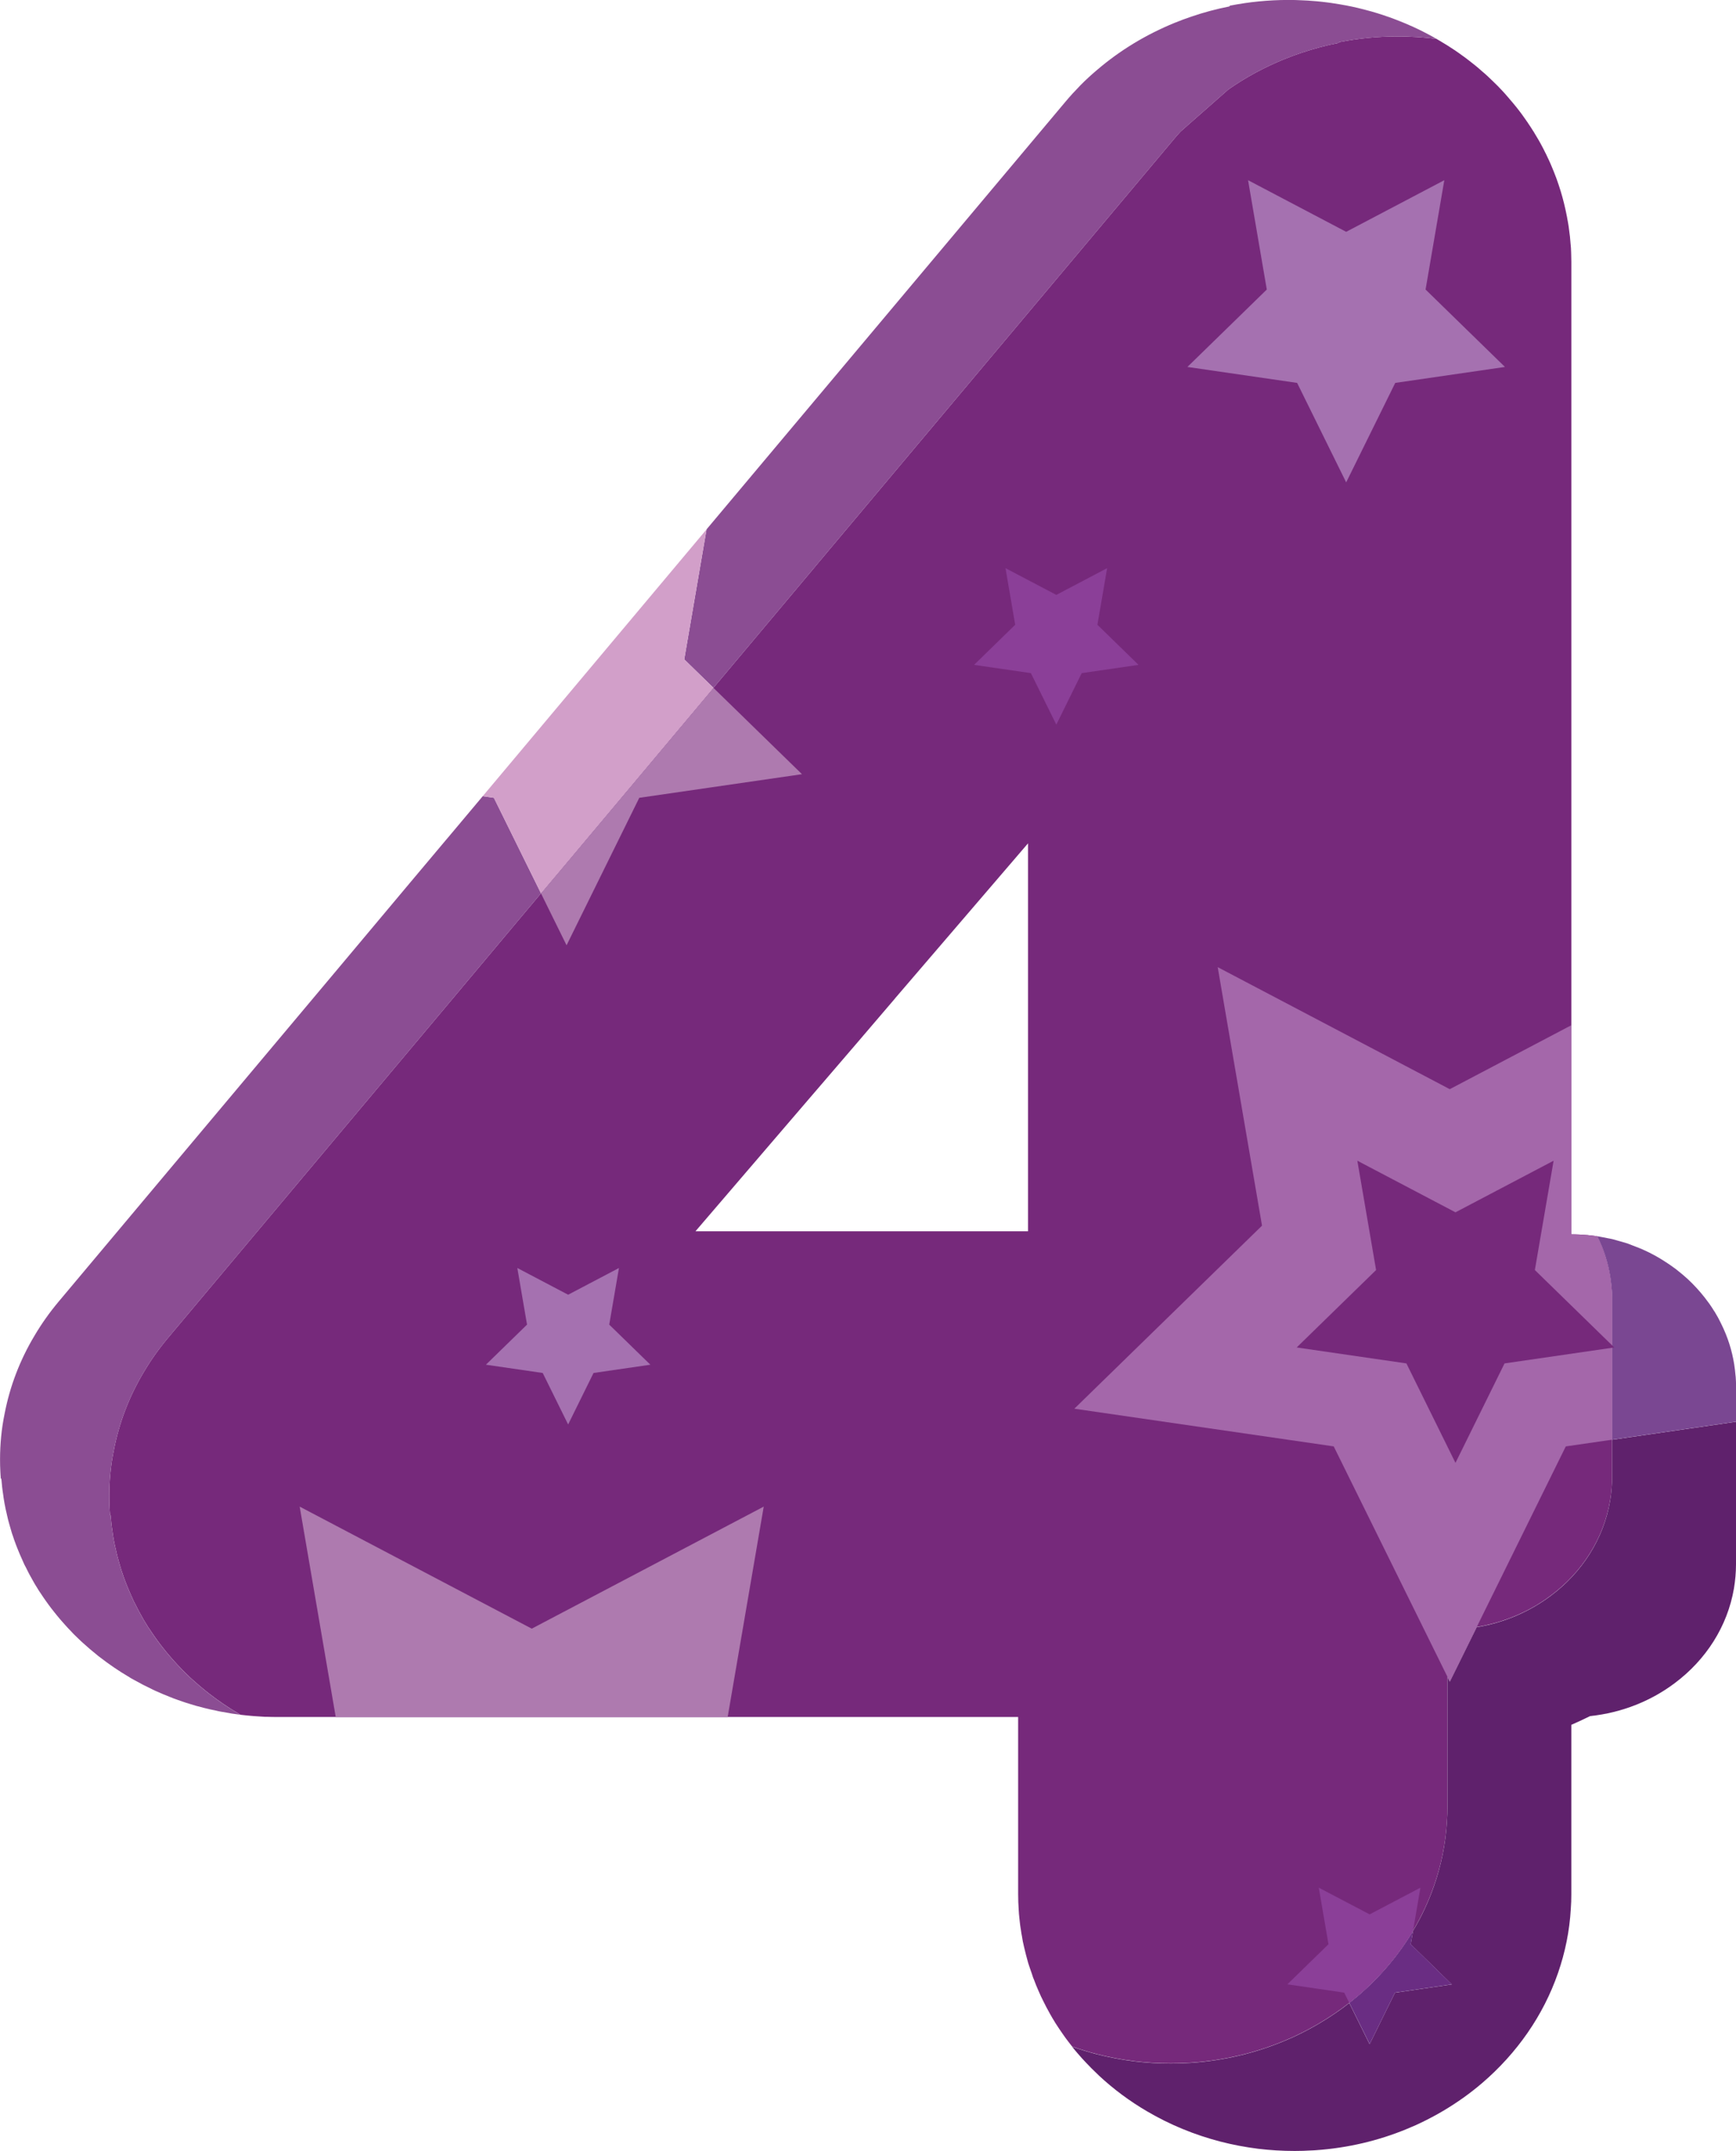<svg id="_Слой_2" xmlns="http://www.w3.org/2000/svg" width="872.13" height="1080" viewBox="0 0 872.13 1080"><g id="Number05_372607136"><g id="Number05_372607136-2"><path d="M809.72 647.49c-.04-.33-.07-.66-.11-.99-.59-7.17-2.23-14.09-4.83-20.53-.73-1.79-1.5-3.51-2.34-5.2-.37-.07-.77-.15-1.13-.18-1.06-.18-2.12-.26-3.18-.37-.18-.04-.37-.04-.51-.07-.77-.07-1.54-.11-2.31-.15-.55-.04-1.1-.07-1.65-.11-1.39-.07-2.82-.11-4.25-.11V131.37c0-1.1-.04-2.23-.07-3.33.0-1.02-.07-2.05-.11-3.04v-.18c-.07-.84-.11-1.72-.22-2.56-.15-2.31-.4-4.58-.73-6.81-.11-1.1-.29-2.23-.48-3.33-.22-1.28-.44-2.56-.7-3.84.0-.04.0-.07-.04-.11.0-.07.0-.18-.04-.26-.37-1.98-.84-3.95-1.32-5.93-.26-.99-.51-1.98-.77-2.96-.55-2.01-1.17-4.03-1.83-6-.77-2.31-1.57-4.58-2.49-6.81-.48-1.24-.99-2.45-1.54-3.7-.55-1.28-1.13-2.56-1.76-3.84-.37-.81-.77-1.65-1.21-2.45-.11-.26-.22-.51-.37-.77-.62-1.21-1.24-2.42-1.9-3.59-.29-.51-.55-1.02-.84-1.5-.77-1.35-1.57-2.67-2.38-3.99-.07-.18-.18-.33-.33-.51-.84-1.35-1.68-2.67-2.6-3.99-.15-.26-.29-.51-.48-.73.0-.04-.04-.04-.07-.07-.11-.22-.29-.44-.44-.66-.66-.95-1.32-1.9-2.05-2.89-.51-.7-1.02-1.39-1.54-2.05-.33-.4-.62-.81-.95-1.21-.18-.22-.37-.44-.55-.7-.18-.22-.37-.44-.55-.66-.84-1.02-1.68-2.05-2.56-3.04-.37-.48-.77-.92-1.17-1.39-.04-.04-.07-.11-.15-.15-.77-.95-1.61-1.83-2.45-2.75-.73-.81-1.5-1.57-2.27-2.38-.66-.66-1.35-1.35-2.05-2.01-.11-.11-.18-.18-.29-.29-.77-.77-1.57-1.54-2.38-2.27l-.11-.11c-1.06-.99-2.12-1.94-3.22-2.85-1.06-.95-2.12-1.87-3.22-2.75-.92-.77-1.87-1.5-2.82-2.23-1.24-.99-2.53-1.94-3.81-2.85-1.28-.95-2.6-1.87-3.92-2.75-2.42-1.61-4.83-3.15-7.36-4.61-.51-.33-1.06-.62-1.57-.92-1.76-.22-3.51-.44-5.27-.59-.66-.07-1.28-.11-1.94-.15-1.79-.15-3.59-.29-5.38-.33-1.13-.07-2.27-.11-3.4-.15-1.21-.04-2.38-.04-3.59-.04-9.96.0-19.77.99-29.32 2.86l-.33.4c-6.48 1.28-12.81 2.96-19 5.09-2.86.95-5.71 2.01-8.49 3.15-9.88 4.03-19.22 9.08-27.86 15.12l-24.01 21.12c-1.06 1.13-2.05 2.27-3 3.4l-36.49 43.45-143.74 171.16-.04.07-51.43 61.27-41.87 49.89-19.14 22.8-17.24 20.53-1.43 1.68-6.95 8.27-11.2 13.32-32.54 38.8-75.95 90.45-67.86 80.86c-4.47 5.34-8.49 11.02-11.97 16.91-7.36 12.26-12.44 25.55-15.08 39.35-1.54 7.47-2.27 15.08-2.27 22.77v.29c0 1.98.04 3.92.15 5.86.07 1.13.11 2.27.22 3.4v.07l.29.26c.04.48.11 1.03.15 1.5.07.81.15 1.57.22 2.38.15 1.35.33 2.71.55 4.06.07.55.15 1.1.22 1.65.29 1.87.62 3.73 1.03 5.6.11.55.26 1.06.37 1.61.22 1.06.48 2.12.73 3.18.07.22.11.48.18.73.15.51.29 1.06.44 1.61.04.18.11.37.15.55.37 1.32.77 2.6 1.13 3.88.11.29.18.59.26.84.11.37.26.7.37 1.06.44 1.39.92 2.75 1.43 4.06.04.07.07.15.07.22.51 1.39 1.1 2.75 1.65 4.1.15.33.29.7.44 1.06.0.04.04.11.07.15.22.55.48 1.1.73 1.65.44 1.02.92 2.05 1.35 3.04.04.07.07.15.11.22.15.29.29.59.44.84.07.15.15.33.26.48.22.51.48.99.73 1.46.22.4.4.84.62 1.24.18.4.4.81.66 1.24.15.22.26.48.4.7.37.7.77 1.39 1.13 2.05.26.44.48.88.73 1.28.07.11.11.22.18.33.4.66.81 1.32 1.21 1.94.22.37.44.73.66 1.1.15.22.26.4.4.62.18.29.37.55.59.84.11.18.22.37.37.55.81 1.24 1.65 2.49 2.53 3.7.4.59.81 1.13 1.21 1.68.92 1.24 1.83 2.45 2.78 3.62.44.59.92 1.13 1.35 1.68.95 1.17 1.94 2.34 2.93 3.44.48.55.95 1.1 1.43 1.61.88 1.02 1.83 1.98 2.78 2.96.15.18.33.37.51.55.15.15.29.29.4.44.15.11.26.26.37.37.18.18.4.37.59.59.73.7 1.46 1.43 2.2 2.12.33.33.7.66 1.02.99.18.18.37.33.55.48.04.04.11.07.15.15.11.07.18.15.29.26 2.31 2.09 4.65 4.1 7.14 6.08.37.33.77.62 1.17.92 4.72 3.66 9.7 7.06 14.9 10.1.22.15.4.26.62.4.07.04.15.07.22.15.44.04.88.11 1.35.15.7.07 1.35.15 2.05.22.26.0.51.04.77.07.37.04.73.07 1.13.11.26.04.51.04.77.07.7.07 1.39.11 2.09.15 1.1.07 2.23.15 3.37.22.22.0.48.04.73.04h.84c1.79.07 3.62.11 5.45.11H511.5v88.98c0 1.32.04 2.64.07 3.95.0.4.04.81.07 1.24.04.99.07 1.94.15 2.93.04.15.04.29.04.44v.04c.04.92.11 1.79.22 2.67.0.18.04.33.04.51.11.84.18 1.72.29 2.6.07.44.07.88.15 1.32.11.84.26 1.72.4 2.56.11.92.26 1.76.44 2.64.15.95.29 1.87.48 2.82.11.48.22.95.33 1.46.07.26.11.51.18.81.07.37.18.73.26 1.13.29 1.24.59 2.49.92 3.73.07.22.11.4.18.62.11.4.22.81.33 1.24.15.59.33 1.17.48 1.76.11.26.18.51.26.81.15.51.37 1.02.51 1.54.33 1.02.7 2.05 1.06 3.04.04.11.07.22.11.33.18.51.33 1.06.51 1.57.15.44.33.84.51 1.24.33.92.7 1.83 1.06 2.75.4.92.77 1.83 1.17 2.75.4.92.84 1.87 1.24 2.78.33.7.66 1.35.99 2.01.15.26.26.55.4.81.4.81.81 1.65 1.24 2.45.29.59.62 1.17.95 1.76.33.62.7 1.24 1.02 1.87.29.48.55.99.84 1.46.11.18.18.37.29.51.4.66.77 1.32 1.21 1.98.04.11.11.22.18.33.11.18.22.37.33.51.33.55.7 1.1 1.06 1.61.07.15.18.26.26.4.15.26.33.51.48.73.55.81 1.06 1.57 1.61 2.34.44.66.92 1.32 1.39 1.98 1.13 1.5 2.23 3 3.4 4.43 4.03 1.43 8.13 2.67 12.3 3.77 6.11 1.57 12.45 2.78 18.89 3.59 6 .73 12.15 1.1 18.41 1.1 2.82.0 5.67-.07 8.46-.26.73.0 1.43-.07 2.12-.11 16.14-1.13 31.52-4.8 45.68-10.65.73-.29 1.43-.59 2.16-.92 1.65-.66 3.26-1.39 4.83-2.16 3.84-1.83 7.54-3.81 11.16-5.93 5.34-3.15 10.43-6.59 15.23-10.36 1.5-1.21 3-2.42 4.47-3.66 10.98-9.37 20.28-20.35 27.56-32.54v-.04c4.32-7.21 7.87-14.82 10.62-22.77 3.55-10.25 5.78-21.01 6.41-32.21.18-2.38.26-4.8.26-7.25v-65.26l1.17 2.38 13.51-27.34c13.98-2.31 26.76-7.87 37.37-15.89 15.52-11.6 26.39-28.37 29.65-47.48.66-3.95 1.02-7.98 1.02-12.12v-89.53c0-1.54-.07-3-.18-4.5zm-293.27-29.25h-167.06l37.67-43.92 21.23-24.74 4.25-4.94 20.28-23.61 1.02-1.21 3.04-3.55 12.77-14.93v-.04l4.58-5.34 58.24-67.86 3.99-4.65v194.81z" fill="#76297b"/><path d="M872.13 713.85v71.6c0 4.14-.37 8.16-1.03 12.12-3.26 19.11-14.13 35.87-29.65 47.48-11.93 9-26.57 14.93-42.61 16.62-3.11 1.54-6.26 3-9.44 4.39v85.1c0 2.45-.07 4.87-.26 7.25-.62 11.2-2.86 21.96-6.41 32.21-7.39 21.41-20.72 40.41-38.18 55.35-6.08 5.2-12.67 9.88-19.69 14.02-3.62 2.12-7.32 4.1-11.16 5.93-1.57.77-3.18 1.5-4.83 2.16-.73.33-1.43.62-2.16.92-14.17 5.86-29.54 9.52-45.68 10.65-.7.04-1.39.11-2.12.11-2.78.18-5.64.26-8.46.26-6.26.0-12.41-.37-18.41-1.1-6.44-.81-12.77-2.01-18.89-3.59-13.14-3.4-25.51-8.53-36.79-15.15-8.78-5.12-16.87-11.13-24.16-17.9-1.32-1.24-2.64-2.53-3.92-3.81-.59-.59-1.17-1.21-1.76-1.83-.11-.11-.18-.18-.29-.29-.26-.29-.55-.59-.84-.88-.51-.51-1.03-1.06-1.5-1.61-.11-.15-.26-.29-.37-.4-.26-.29-.48-.59-.73-.84-.44-.51-.88-.99-1.32-1.5-.81-.92-1.61-1.87-2.38-2.85-.15-.22-.33-.4-.48-.62 4.03 1.43 8.13 2.67 12.3 3.77 6.11 1.57 12.45 2.78 18.89 3.59 6 .73 12.15 1.1 18.41 1.1 2.82.0 5.67-.07 8.46-.26.73.0 1.43-.07 2.12-.11 16.14-1.13 31.52-4.8 45.68-10.65.73-.29 1.43-.59 2.16-.92 1.65-.66 3.26-1.39 4.83-2.16 3.84-1.83 7.54-3.81 11.16-5.93 5.34-3.15 10.43-6.59 15.23-10.36l10.21 20.68 12.74-25.84 28.55-4.17-20.64-20.13 1.17-6.73v-.04c4.32-7.21 7.87-14.82 10.62-22.77 3.55-10.25 5.78-21.01 6.41-32.21.18-2.38.26-4.8.26-7.25v-65.26l1.17 2.38 13.51-27.34c13.98-2.31 26.76-7.87 37.37-15.89 15.52-11.6 26.39-28.37 29.65-47.48.66-3.95 1.02-7.98 1.02-12.12v-18.63l62.23-9.04z" fill="#5f216c"/><path d="M271.78 448.58l-11.2 13.32-32.54 38.8-75.95 90.45-67.86 80.86c-4.47 5.34-8.49 11.02-11.97 16.91-7.36 12.26-12.44 25.55-15.08 39.35-1.54 7.47-2.27 15.08-2.27 22.77v.29c0 1.98.04 3.92.15 5.86.07 1.13.11 2.27.22 3.4v.07l.29.26c.04.48.11 1.03.15 1.5.07.81.15 1.57.22 2.38.15 1.35.33 2.71.55 4.06.07.55.15 1.1.22 1.65.29 1.87.62 3.73 1.03 5.6.11.55.26 1.06.37 1.61.22 1.06.48 2.12.73 3.18.07.22.11.48.18.73.15.51.29 1.06.44 1.61.04.18.11.37.15.55.37 1.32.77 2.6 1.13 3.88.11.29.18.59.26.84.11.37.26.7.37 1.06.44 1.39.92 2.75 1.43 4.06.04.07.07.15.07.22.51 1.39 1.1 2.75 1.65 4.1.15.33.29.7.44 1.06.0.04.04.11.07.15.22.55.48 1.1.73 1.65.44 1.02.92 2.05 1.35 3.04.04.07.07.15.11.22.15.29.29.59.44.84.07.15.15.33.26.48.22.51.48.99.73 1.46.22.4.4.84.62 1.24.18.4.4.81.66 1.24.15.22.26.48.4.7.37.7.77 1.39 1.13 2.05.26.44.48.88.73 1.28.07.11.11.22.18.33.4.66.81 1.32 1.21 1.94.22.37.44.73.66 1.1.15.22.26.4.4.62.29.48.62.92.95 1.39.81 1.24 1.65 2.49 2.53 3.7.4.59.81 1.13 1.21 1.68.92 1.24 1.83 2.45 2.78 3.62.44.59.92 1.13 1.35 1.68.95 1.17 1.94 2.34 2.93 3.44.48.55.95 1.1 1.43 1.61.88 1.02 1.83 1.98 2.78 2.96.15.18.33.37.51.55.15.15.29.29.4.44.15.11.26.26.37.37.18.18.4.37.59.59.73.7 1.46 1.43 2.2 2.12.33.33.7.66 1.02.99.18.18.37.33.55.48.04.04.11.07.15.15.11.07.18.15.29.26 2.31 2.09 4.65 4.1 7.14 6.08.37.33.77.62 1.17.92 4.72 3.66 9.7 7.06 14.9 10.1.22.15.4.26.62.4.07.04.15.07.22.15-.04-.04-.11-.04-.15-.04l-.66-.11c-.95-.11-1.87-.22-2.78-.37-.33-.07-.66-.07-.99-.15-.4-.07-.77-.15-1.13-.22-1.57-.26-3.15-.51-4.72-.81-.15-.04-.33-.07-.51-.11-.44-.07-.88-.18-1.28-.29-2.01-.4-3.99-.84-5.97-1.35-1.21-.29-2.42-.62-3.62-.95-.15-.04-.29-.07-.44-.11-1.68-.48-3.37-1.02-5.05-1.54-.18-.07-.33-.11-.51-.18-.4-.11-.81-.26-1.21-.4-1.54-.55-3.11-1.06-4.65-1.65-1.35-.51-2.71-1.1-4.06-1.65-.29-.11-.55-.22-.84-.33-.07-.04-.11-.04-.18-.07-1.03-.44-2.09-.92-3.11-1.35-.4-.18-.84-.37-1.24-.55-.33-.15-.66-.33-.99-.48-1.46-.7-2.85-1.39-4.28-2.12-.18-.07-.37-.15-.55-.26-.22-.11-.44-.26-.66-.37-1.17-.59-2.31-1.21-3.48-1.87-.48-.26-.99-.51-1.46-.81-.18-.11-.4-.22-.59-.33-.22-.15-.4-.26-.62-.4-5.2-3.04-10.18-6.44-14.9-10.1-.4-.29-.81-.59-1.17-.92-2.49-1.98-4.83-3.99-7.14-6.08-.11-.11-.18-.18-.29-.26-.04-.07-.11-.11-.15-.15-.18-.15-.37-.29-.55-.48-.33-.33-.7-.66-1.03-.99-.73-.7-1.46-1.43-2.2-2.12-.18-.22-.4-.4-.59-.59-.11-.11-.22-.26-.37-.37-.11-.15-.26-.29-.4-.44-.18-.18-.37-.37-.51-.55-.95-.99-1.9-1.94-2.78-2.96-.48-.51-.95-1.06-1.43-1.61-.99-1.1-1.98-2.27-2.93-3.44-.44-.55-.92-1.1-1.35-1.68-.95-1.17-1.87-2.38-2.78-3.62-.4-.55-.81-1.1-1.21-1.68-.88-1.21-1.72-2.45-2.53-3.7-.33-.48-.66-.92-.95-1.39-.15-.22-.26-.4-.4-.62-.22-.37-.44-.73-.66-1.1-.4-.62-.81-1.28-1.21-1.94-.07-.11-.11-.22-.18-.33-.26-.4-.48-.84-.73-1.28-.37-.66-.77-1.35-1.13-2.05-.15-.22-.26-.48-.4-.7-.26-.44-.48-.84-.66-1.24-.22-.4-.4-.84-.62-1.24-.26-.48-.51-.95-.73-1.46-.11-.15-.18-.33-.26-.48-.15-.26-.29-.55-.44-.84-.04-.07-.07-.15-.11-.22-.44-.99-.92-2.01-1.35-3.04-.26-.55-.51-1.1-.73-1.65-.04-.04-.07-.11-.07-.15-.15-.37-.29-.73-.44-1.06-.55-1.35-1.13-2.71-1.65-4.1.0-.07-.04-.15-.07-.22-.51-1.32-.99-2.67-1.43-4.06-.11-.37-.26-.7-.37-1.06-.07-.26-.15-.55-.26-.84-.37-1.28-.77-2.56-1.13-3.88-.04-.18-.11-.37-.15-.55-.15-.55-.29-1.1-.44-1.61-.07-.26-.11-.51-.18-.73-.26-1.06-.51-2.12-.73-3.18-.11-.55-.26-1.06-.37-1.61-.4-1.87-.73-3.73-1.02-5.6-.07-.55-.15-1.1-.22-1.65-.22-1.35-.4-2.71-.55-4.06-.07-.81-.15-1.57-.22-2.38-.04-.48-.11-1.02-.15-1.5l-.29-.26v-.07c-.11-1.13-.15-2.27-.22-3.4-.11-1.94-.15-3.88-.15-5.86v-.29c0-7.69.73-15.3 2.27-22.77 2.64-13.8 7.72-27.09 15.08-39.35 3.48-5.89 7.5-11.57 11.97-16.91l67.86-80.86 75.95-90.45 32.54-38.8 18.16-21.6 1.43-1.68 17.24-20.53 5.6.81 23.68 47.99z" fill="#8b4d93"/><path d="M721.72 19.55c-1.76-.22-3.51-.44-5.27-.59-.66-.07-1.28-.11-1.94-.15-1.79-.15-3.59-.29-5.38-.33-2.31-.15-4.65-.18-6.99-.18-9.96.0-19.77.99-29.32 2.86l-.33.4c-6.48 1.28-12.81 2.96-19 5.09-2.86.95-5.71 2.01-8.49 3.15-9.88 4.03-19.22 9.08-27.86 15.12l-24.01 21.12c-1.06 1.13-2.05 2.27-3 3.4l-36.49 43.45-143.74 171.16-.04.07-51.43 61.27-14.68-14.31 11.2-65.26.04-.07L498.73 94.58l36.49-43.45c2.42-2.89 4.98-5.67 7.61-8.35l.04-.04c2.6-2.64 5.31-5.12 8.09-7.47 11.6-9.96 24.82-17.94 39.13-23.79 2.78-1.13 5.64-2.2 8.49-3.15 6.19-2.12 12.52-3.81 19-5.09l.33-.4c9.55-1.87 19.36-2.86 29.32-2.86 2.34.0 4.69.04 6.99.18 1.79.04 3.59.18 5.38.33.66.04 1.28.07 1.94.15 1.76.15 3.51.37 5.27.59.55.07 1.13.15 1.68.22h.04c1.57.22 3.07.48 4.61.73 3.99.66 7.91 1.5 11.75 2.49.4.11.84.22 1.24.33 3.84.99 7.65 2.16 11.35 3.48h.04c2.05.73 4.1 1.5 6.11 2.31 1.65.66 3.22 1.32 4.83 2.05.37.15.77.29 1.13.48 3.62 1.65 7.14 3.44 10.58 5.34.51.29 1.03.59 1.54.88z" fill="#8b4d93"/><path d="M676.29 116.4 725.59 90.48 716.18 145.38 756.06 184.25 700.94 192.26 676.29 242.21 651.65 192.26 596.53 184.25 636.41 145.38 627 90.48 676.29 116.4z" fill="#a571b0"/><path d="M358.43 345.4 316.55 395.29 297.41 418.09 280.17 438.63 278.74 440.31 271.78 448.58 248.1 400.59 242.5 399.79 261.65 376.98 354.95 265.82 343.75 331.08 358.43 345.4z" fill="#d29fc9"/><path d="M402.9 388.73 321.16 400.59 284.63 474.64 271.78 448.58 278.74 440.31 280.17 438.63 297.41 418.09 316.55 395.29 358.43 345.4 402.9 388.73z" fill="#ae7aaf"/><path d="M872.13 695.91v17.94l-62.23 9.04v-70.9c0-1.54-.07-3-.18-4.5-.04-.33-.07-.66-.11-.99-.59-7.17-2.23-14.09-4.83-20.53-.73-1.79-1.5-3.51-2.34-5.2.22.0.4.04.62.07.48.07.92.18 1.39.26 1.17.22 2.27.44 3.4.66.73.15 1.5.26 2.23.44.73.18 1.46.44 2.2.62l2.75.77c.15.04.33.11.48.15.66.22 1.35.37 2.01.59.73.26 1.43.59 2.16.84 1.21.44 2.42.92 3.62 1.39.44.22.92.37 1.35.55.95.4 1.9.84 2.86 1.32.22.11.48.22.7.33.37.22.77.4 1.17.59.11.07.22.11.33.18 1.65.84 3.26 1.76 4.83 2.71.18.11.4.26.59.37.37.22.73.48 1.1.7 1.87 1.17 3.66 2.42 5.42 3.73.07.07.18.11.26.18.18.15.37.33.59.48.95.77 1.94 1.54 2.89 2.34.84.73 1.68 1.46 2.53 2.23.73.7 1.46 1.39 2.16 2.09.04.04.11.11.15.15 2.97 3 5.67 6.19 8.09 9.55.07.07.11.11.15.18.07.11.15.26.26.37.81 1.13 1.57 2.31 2.31 3.51.15.18.26.4.4.59.07.11.15.22.22.33v.04c1.02 1.68 1.94 3.33 2.78 5.09.95 1.87 1.79 3.77 2.6 5.75 2.6 6.44 4.25 13.36 4.83 20.53.04.33.07.66.11.99.11 1.5.18 2.96.18 4.5z" fill="#7a4792"/><path d="M809.9 651.99v70.9l-23.28 3.37L741.85 817l-13.51 27.34-1.17-2.38-57.14-115.71-130.31-18.92 94.29-91.91-22.26-129.8 115.41 60.65 1.17.62 61.06-32.1v104.98c1.43.0 2.85.04 4.25.11.55.04 1.1.07 1.65.11.77.04 1.54.07 2.31.15.15.04.33.04.51.07 1.06.11 2.12.18 3.18.37.37.04.77.11 1.13.18.84 1.68 1.61 3.4 2.34 5.2 2.6 6.44 4.25 13.36 4.83 20.53.04.33.07.66.11.99.11 1.5.18 2.96.18 4.5z" fill="#a467aa"/><path d="M383.68 756.49 365.56 862.17H168.67L150.55 756.49 267.14 817.77 383.68 756.49z" fill="#ae7aaf"/><path d="M285.42 650.1 310.95 636.68 306.07 665.11 326.73 685.24 298.18 689.39 285.42 715.25 272.65 689.39 244.11 685.24 264.77 665.11 259.89 636.68 285.42 650.1z" fill="#a571b0"/><path d="M731.2 608.72 780.5 582.81 771.08 637.7 810.97 676.58 755.85 684.59 731.2 734.53 706.55 684.59 651.43 676.58 691.32 637.7 681.9 582.81 731.2 608.72z" fill="#76297b"/><path d="M530.67 298.7 556.2 285.28 551.32 313.71 571.97 333.84 543.43 337.99 530.67 363.85 517.9 337.99 489.36 333.84 510.01 313.71 505.14 285.28 530.67 298.7z" fill="#8b3f98"/><path d="M729.37 996.36l-28.55 4.17-12.74 25.84-10.21-20.68c1.5-1.21 3-2.42 4.47-3.66 10.98-9.37 20.28-20.35 27.56-32.54l-1.17 6.73 20.64 20.13z" fill="#6a2d83"/><path d="M713.59 947.82l-3.7 21.63v.04c-7.28 12.19-16.58 23.17-27.56 32.54-1.46 1.24-2.96 2.45-4.47 3.66l-2.56-5.16-28.55-4.17 20.65-20.13-4.87-28.4 25.55 13.4 25.51-13.4z" fill="#8b3f98"/></g></g></svg>